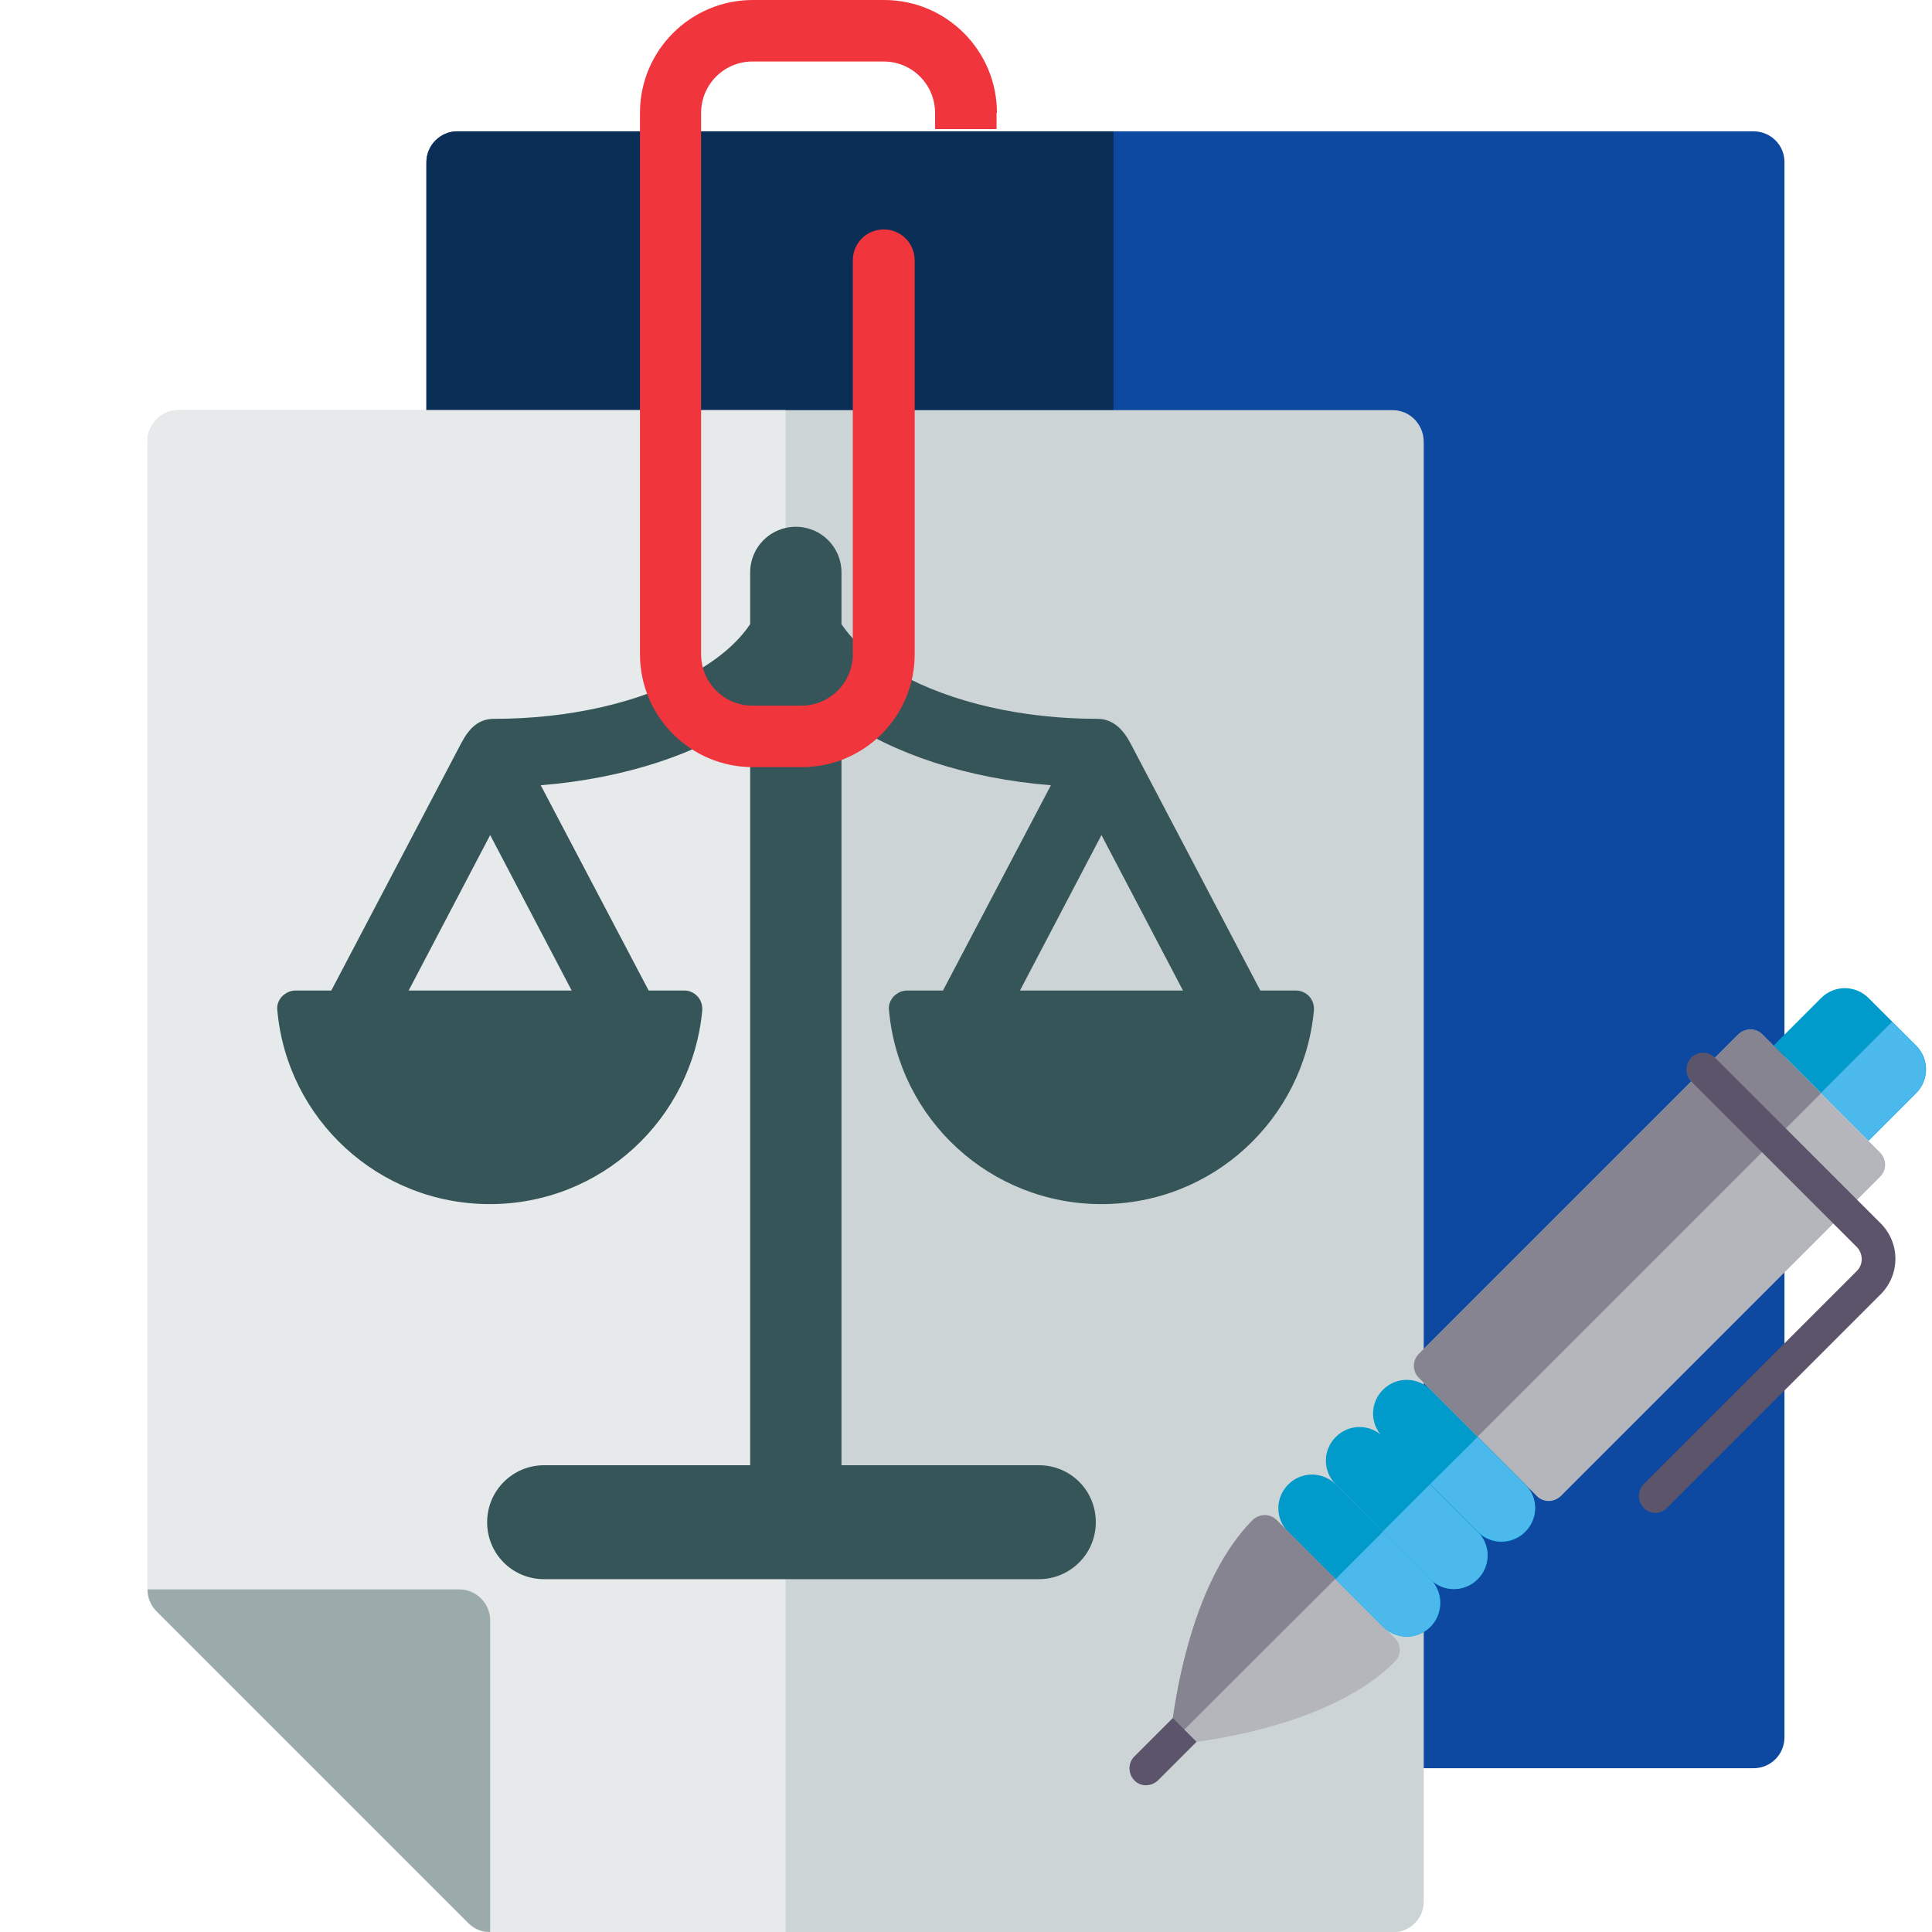 <?xml version="1.0" encoding="utf-8"?>
<!-- Generator: Adobe Illustrator 19.2.1, SVG Export Plug-In . SVG Version: 6.00 Build 0)  -->
<svg version="1.1" id="Layer_1" xmlns="http://www.w3.org/2000/svg" xmlns:xlink="http://www.w3.org/1999/xlink" x="0px" y="0px"
	 viewBox="0 0 512 512" style="enable-background:new 0 0 512 512;" xml:space="preserve">
<style type="text/css">
	.st0{fill:#0D49A0;}
	.st1{fill:#0B2E56;}
	.st2{fill:#CDD4D5;}
	.st3{fill:#E6EAEA;}
	.st4{fill:#9BAAAB;}
	.st5{fill:#B4B6BC;}
	.st6{fill:#009BCA;}
	.st7{fill:#4BB9EC;}
	.st8{fill:#868491;}
	.st9{fill:#5C546A;}
	.st10{fill:#365558;}
	.st11{fill:#F0353D;}
</style>
<path class="st0" d="M464.7,34.8H121.2c-4.5,0-8.2,3.7-8.2,8.2v417.4c0,4.5,3.6,8.2,8.2,8.2h343.5c4.5,0,8.2-3.6,8.2-8.2V42.9
	C472.9,38.4,469.2,34.8,464.7,34.8z"/>
<path class="st1" d="M121.2,34.8c-4.5,0-8.2,3.7-8.2,8.2v417.4c0,4.5,3.6,8.2,8.2,8.2h173.9V34.8H121.2z"/>
<path class="st2" d="M369.1,108.7H47.3c-4.5,0-8.2,3.7-8.2,8.2v304.4c0,2.2,0.9,4.2,2.4,5.8l82.6,82.6c1.5,1.5,3.6,2.4,5.8,2.4
	h239.2c4.5,0,8.2-3.6,8.2-8.2v-387C377.2,112.4,373.6,108.7,369.1,108.7z"/>
<path class="st3" d="M47.3,108.7c-4.5,0-8.2,3.7-8.2,8.2v304.4c0,2.2,0.9,4.2,2.4,5.8l82.6,82.6c1.5,1.5,3.6,2.4,5.8,2.4h78.3V108.7
	H47.3z"/>
<path class="st4" d="M39.1,421.2c0,2.1,0.8,4.2,2.4,5.8l82.6,82.6c1.6,1.6,3.6,2.4,5.8,2.4v-82.6c0-4.5-3.7-8.2-8.2-8.2L39.1,421.2
	L39.1,421.2z"/>
<g>
	<g>
		<path class="st5" d="M369.7,434.2c-7.1-7.1-24.3-24.3-31.4-31.4c-1.7-1.7-4.5-1.7-6.3,0l0,0c-19.2,19.2-22,59.6-22,59.6
			s40.4-2.7,59.6-22l0,0C371.4,438.7,371.4,435.9,369.7,434.2z"/>
	</g>
	<g>
		<path class="st5" d="M375.9,365.1l31.4,31.4c1.7,1.7,4.5,1.7,6.3,0l84.7-84.7c1.7-1.7,1.7-4.5,0-6.3l-15.7-15.7L467,274.1
			c-1.7-1.7-4.5-1.7-6.3,0L376,358.8C374.2,360.6,374.2,363.4,375.9,365.1z"/>
	</g>
	<g>
		<path class="st6" d="M495.2,302.3l12.6-12.6c3.5-3.5,3.5-9.1,0-12.6l-12.6-12.6c-3.5-3.5-9.1-3.5-12.6,0L470,277.1L495.2,302.3z"
			/>
	</g>
	<g>
		<path class="st6" d="M379.1,418.5c3.5,3.5,3.5,9.1,0,12.6s-9.1,3.5-12.6,0L341.4,406c-3.5-3.5-3.5-9.1,0-12.6s9.1-3.5,12.6,0
			L379.1,418.5z"/>
	</g>
	<g>
		<path class="st7" d="M379.1,418.5l-12.6-12.6l-12.6,12.6l12.6,12.6c3.5,3.5,9.1,3.5,12.6,0C382.5,427.6,382.5,421.9,379.1,418.5z"
			/>
	</g>
	<g>
		<path class="st6" d="M391.6,405.9c3.5,3.5,3.5,9.1,0,12.6s-9.1,3.5-12.6,0l-25-25.1c-3.5-3.5-3.5-9.1,0-12.6s9.1-3.5,12.6,0
			L391.6,405.9z"/>
	</g>
	<g>
		<path class="st7" d="M391.6,405.9L379,393.3l-12.6,12.6l12.6,12.6c3.5,3.5,9.1,3.5,12.6,0S395.1,409.4,391.6,405.9z"/>
	</g>
	<g>
		<path class="st6" d="M404.2,393.4c3.5,3.5,3.5,9.1,0,12.6s-9.1,3.5-12.6,0l-25.1-25.1c-3.5-3.5-3.5-9.1,0-12.6s9.1-3.5,12.6,0
			L404.2,393.4z"/>
	</g>
	<g>
		<path class="st7" d="M404.2,393.4l-12.6-12.6L379,393.3l12.6,12.6c3.5,3.5,9.1,3.5,12.6,0S407.7,396.8,404.2,393.4z"/>
	</g>
	<g>
		<path class="st8" d="M353.9,418.4c-6.1-6.1-12.1-12.1-15.6-15.6c-1.7-1.7-4.5-1.7-6.3,0l0,0c-18.7,18.7-21.8,57.5-22,59.4
			L353.9,418.4z"/>
	</g>
	<g>
		<path class="st8" d="M482.6,289.7L467,274.1c-1.7-1.7-4.5-1.7-6.3,0L376,358.8c-1.7,1.7-1.7,4.5,0,6.3l15.6,15.6L482.6,289.7z"/>
	</g>
	<g>
		<g>
			<path class="st9" d="M435.6,399.6c-1.7-1.7-1.7-4.5,0-6.3l56.5-56.5c1.7-1.7,1.7-4.5,0-6.3l-43.9-43.9c-1.7-1.7-1.7-4.5,0-6.3
				s4.5-1.7,6.3,0l43.9,43.9c5.2,5.2,5.2,13.6,0,18.8l-56.5,56.5C440.1,401.4,437.3,401.4,435.6,399.6z"/>
		</g>
	</g>
	<g>
		<path class="st7" d="M507.8,277.2l-6.4-6.4l-18.8,18.8l12.6,12.6l12.6-12.6C511.2,286.3,511.2,280.7,507.8,277.2z"/>
	</g>
	<g>
		<path class="st9" d="M300.6,465.5c-1.7,1.7-1.7,4.5,0,6.3s4.5,1.7,6.3,0l10.2-10.2l-6.3-6.3L300.6,465.5z"/>
	</g>
</g>
<g id="XMLID_12_">
	<g>
		<path class="st10" d="M347,264.1c-0.9-1-2.2-1.6-3.5-1.6H334c0,0-32.7-62.3-34.4-65.5c-1.8-3.5-4.6-6.5-8.7-6.5
			c-20,0-38.7-4.3-52.6-12c-6.9-3.9-12.2-8.4-15.3-13.1v-13.7c0-6.7-5.4-12.1-12.1-12.1s-12.1,5.4-12.1,12.1v13.7
			c-3.2,4.8-8.4,9.3-15.3,13.1c-13.9,7.7-32.6,12-52.6,12c-4.1,0-6.6,2.5-8.7,6.5c-4.9,9.3-34.4,65.5-34.4,65.5h-9.5
			c-1.4,0-2.6,0.6-3.6,1.6c-0.9,1-1.4,2.3-1.2,3.7c2.6,28.8,26.8,51.3,56.3,51.3s53.6-22.5,56.3-51.3c0.1-1.3-0.3-2.7-1.2-3.7
			c-0.9-1-2.2-1.6-3.5-1.6h-9.5l-28.6-54.4c22.3-1.8,41.7-8.3,55.5-17.9v198.1h-54.6c-8.3,0-15.1,6.7-15.1,15.1s6.7,15.1,15.1,15.1
			h131.1c8.3,0,15.1-6.7,15.1-15.1s-6.7-15.1-15.1-15.1H223V190.2c13.8,9.6,33.2,16.1,55.5,17.9l-28.6,54.4h-9.5
			c-1.4,0-2.6,0.6-3.6,1.6c-0.9,1-1.4,2.3-1.2,3.7c2.6,28.8,26.8,51.3,56.3,51.3s53.6-22.5,56.3-51.3
			C348.3,266.4,347.9,265.1,347,264.1z M151.5,262.5h-43.2l21.6-41.2L151.5,262.5z M270.3,262.5l21.6-41.2l21.6,41.2H270.3z"/>
	</g>
</g>
<path class="st11" d="M264.2,29.9c0-16.5-13.4-29.9-29.9-29.9h-34.8c-16.5,0-29.9,13.4-29.9,29.9v143.5c0,16.5,13.4,29.9,29.9,29.9
	h13c16.5,0,29.9-13.4,29.9-29.9V69c0-4.5-3.6-8.2-8.2-8.2S226,64.5,226,69v104.4c0,7.5-6.1,13.6-13.6,13.6h-13
	c-7.5,0-13.6-6.1-13.6-13.6V29.9c0-7.5,6.1-13.6,13.6-13.6h34.8c7.5,0,13.6,6.1,13.6,13.6v4.3h16.3v-4.3
	C264.1,29.9,264.2,29.9,264.2,29.9z"/>
</svg>
